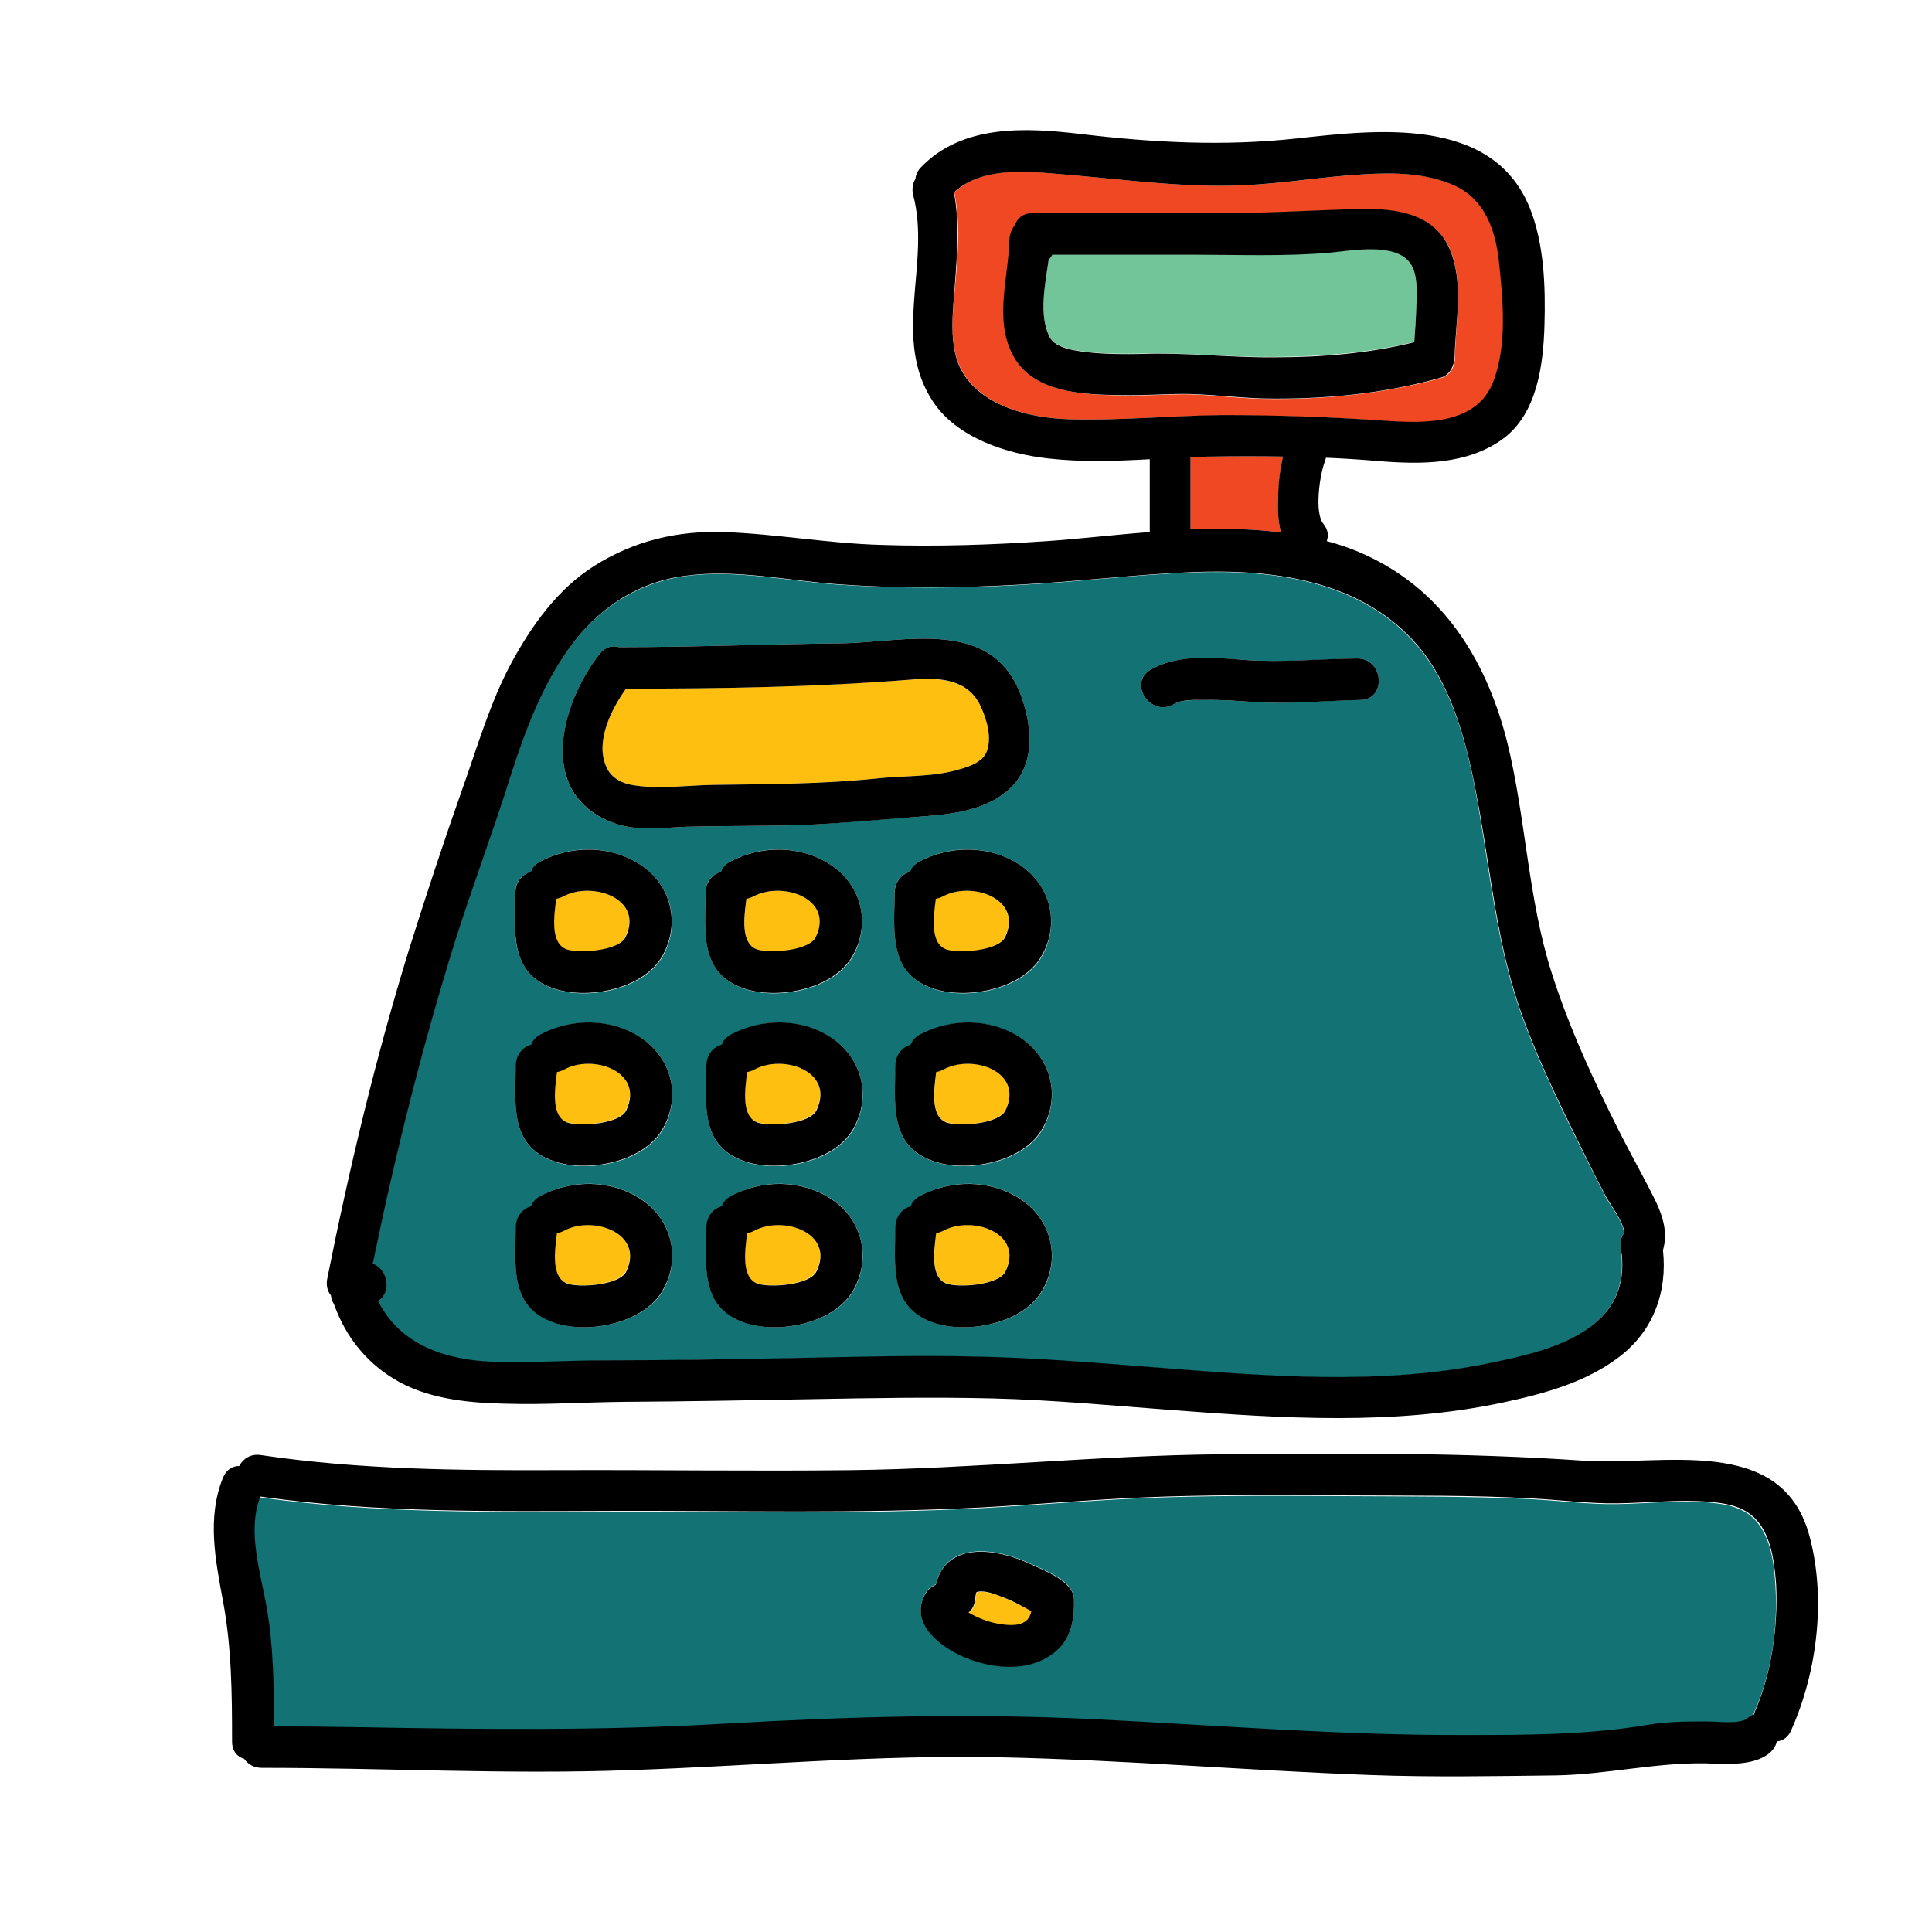 <svg width="164" height="164" viewBox="0 0 164 164" fill="none" xmlns="http://www.w3.org/2000/svg">
<path d="M127.26 22.134C126.972 19.507 126.043 16.945 123.513 15.759C121.11 14.67 118.355 14.638 115.761 14.798C112.366 14.991 109.034 15.567 105.639 15.727C100.674 15.952 95.87 15.279 90.969 14.863C87.766 14.606 83.57 13.934 81.007 16.336C81.52 18.866 81.327 21.397 81.103 23.959C80.911 26.33 80.43 29.469 81.744 31.615C83.505 34.562 87.573 35.491 90.777 35.587C95.165 35.715 99.521 35.266 103.909 35.266C108.522 35.266 113.102 35.395 117.683 35.747C120.95 36.003 125.402 36.099 126.812 32.448C127.997 29.277 127.613 25.433 127.26 22.134ZM123.513 30.302C123.513 31.07 123.128 31.871 122.327 32.095C117.427 33.441 112.334 33.953 107.241 33.857C104.87 33.825 102.5 33.441 100.13 33.473C98.496 33.505 96.862 33.601 95.229 33.569C91.994 33.505 87.573 33.377 85.94 30.045C84.434 27.002 85.652 23.511 85.716 20.34C85.716 19.891 85.908 19.475 86.196 19.123C86.388 18.546 86.869 18.13 87.67 18.13H103.461C107.305 18.13 111.116 17.905 114.96 17.777C117.971 17.681 121.591 17.905 123.032 21.044C124.313 23.927 123.545 27.259 123.513 30.302Z" fill="#EF4823"/>
<path d="M47.823 90.777C47.63 90.873 47.438 90.937 47.246 90.969C47.086 92.506 46.734 94.781 48.143 95.261C49.232 95.645 52.595 95.389 53.14 94.204C54.709 90.937 50.289 89.431 47.823 90.777ZM79.982 76.106C79.79 76.202 79.598 76.266 79.406 76.298C79.245 77.836 78.893 80.11 80.302 80.591C81.391 80.975 84.755 80.719 85.299 79.534C86.869 76.266 82.448 74.761 79.982 76.106ZM83.249 59.962C82.128 57.592 79.63 57.528 77.356 57.688C69.284 58.297 61.244 58.457 53.14 58.457C51.859 60.251 50.577 62.877 51.41 64.959C51.827 65.984 52.723 66.497 53.781 66.657C55.959 67.009 58.361 66.657 60.571 66.625C65.216 66.561 69.828 66.561 74.441 66.081C76.779 65.824 79.277 65.984 81.519 65.28C82.32 65.023 83.345 64.703 83.73 63.87C84.242 62.653 83.762 61.052 83.249 59.962ZM47.823 104.454C47.63 104.55 47.438 104.614 47.246 104.646C47.086 106.184 46.734 108.458 48.143 108.938C49.232 109.323 52.595 109.066 53.14 107.881C54.709 104.646 50.289 103.141 47.823 104.454ZM80.046 90.777C79.854 90.873 79.662 90.937 79.469 90.969C79.309 92.506 78.957 94.781 80.366 95.261C81.456 95.645 84.819 95.389 85.363 94.204C86.933 90.937 82.513 89.431 80.046 90.777ZM80.046 104.454C79.854 104.55 79.662 104.614 79.469 104.646C79.309 106.184 78.957 108.458 80.366 108.938C81.456 109.323 84.819 109.066 85.363 107.881C86.933 104.646 82.513 103.141 80.046 104.454ZM63.966 90.777C63.774 90.873 63.582 90.937 63.39 90.969C63.23 92.506 62.877 94.781 64.287 95.261C65.376 95.645 68.739 95.389 69.284 94.204C70.885 90.937 66.465 89.431 63.966 90.777ZM63.934 76.106C63.742 76.202 63.55 76.266 63.358 76.298C63.198 77.836 62.845 80.11 64.255 80.591C65.344 80.975 68.707 80.719 69.252 79.534C70.821 76.266 66.401 74.761 63.934 76.106Z" fill="#FEBF10"/>
<path d="M108.49 42.153C108.554 41 108.65 39.879 108.906 38.758C106.888 38.726 104.902 38.726 102.884 38.758C102.276 38.758 101.667 38.79 101.059 38.822V44.94C103.653 44.844 106.216 44.876 108.746 45.196C108.458 44.235 108.458 43.082 108.49 42.153Z" fill="#EF4823"/>
<path d="M150.707 134.595C150.611 132.93 150.387 131.04 149.458 129.63C148.433 128.061 146.895 127.709 145.07 127.548C142.443 127.324 139.816 127.645 137.19 127.677C134.788 127.709 132.385 127.388 130.015 127.26C124.89 127.004 119.765 127.036 114.64 127.004C109.387 126.972 104.166 126.94 98.912 127.1C93.659 127.26 88.438 127.741 83.185 128.029C72.807 128.573 62.429 128.285 52.051 128.317C42.025 128.349 31.967 128.509 22.038 127.1C20.884 130.015 22.07 133.634 22.582 136.549C23.159 139.88 23.191 143.244 23.191 146.607C25.465 146.607 27.771 146.639 30.045 146.671C40.52 146.863 50.898 146.991 61.372 146.383C71.878 145.774 82.288 145.486 92.794 145.998C103.269 146.511 113.743 147.376 124.217 147.344C129.406 147.344 134.691 147.344 139.816 146.479C141.514 146.191 143.116 146.159 144.845 146.191C145.71 146.191 147.6 146.447 148.241 145.934C148.433 145.774 148.625 145.678 148.817 145.614C148.849 145.518 148.881 145.422 148.913 145.326C150.387 142.027 150.931 138.119 150.707 134.595ZM89.944 139.848C87.83 141.962 84.531 141.738 81.936 140.681C79.95 139.88 77.163 137.83 78.509 135.332C78.733 134.916 79.053 134.627 79.438 134.499C80.302 130.752 84.627 131.392 87.477 132.737C88.63 133.282 91.065 134.147 91.161 135.652C91.225 137.094 91.033 138.759 89.944 139.848Z" fill="#127274"/>
<path d="M85.011 135.556C84.434 135.332 83.698 135.044 83.057 135.14C82.993 135.14 82.961 135.14 82.929 135.172C82.833 135.396 82.833 135.62 82.801 135.845C82.737 136.325 82.544 136.677 82.256 136.902C82.288 136.902 82.288 136.934 82.288 136.934C83.057 137.382 83.858 137.702 84.755 137.862C86.228 138.119 87.349 137.959 87.606 136.805C86.741 136.325 85.908 135.877 85.011 135.556ZM47.759 76.106C47.566 76.202 47.374 76.266 47.182 76.298C47.022 77.836 46.669 80.11 48.079 80.591C49.168 80.975 52.531 80.719 53.076 79.534C54.677 76.266 50.257 74.761 47.759 76.106Z" fill="#FEBF10"/>
<path d="M137.606 105.895V105.863C137.51 105.351 137.638 104.966 137.862 104.678C137.766 103.653 136.677 102.308 136.293 101.603C135.396 99.874 134.531 98.144 133.666 96.382C131.937 92.859 130.239 89.303 128.958 85.588C127.1 80.174 126.523 74.505 125.562 68.899C124.698 63.902 123.48 58.233 119.925 54.389C115.152 49.232 107.945 48.335 101.251 48.591C96.382 48.784 91.545 49.392 86.709 49.648C81.616 49.937 76.491 49.969 71.398 49.648C67.009 49.36 62.525 48.303 58.105 48.912C54.005 49.488 50.577 51.794 48.207 55.158C45.965 58.329 44.556 62.044 43.37 65.728C41.833 70.533 40.039 75.241 38.566 80.046C35.779 89.015 33.505 98.112 31.615 107.305C32.96 107.817 33.184 109.803 32.063 110.476C33.921 114.159 37.669 115.473 41.897 115.633C45.068 115.761 48.239 115.505 51.41 115.505C56.695 115.505 61.98 115.377 67.234 115.313C72.423 115.216 77.612 115.088 82.801 115.184C87.798 115.313 92.763 115.697 97.759 116.081C107.241 116.818 117.042 117.683 126.459 115.729C129.246 115.152 132.257 114.48 134.659 112.878C136.998 111.309 137.895 109.195 137.638 106.536C137.606 106.312 137.606 106.12 137.606 105.895ZM43.755 75.722C43.755 74.793 44.363 74.216 45.068 73.992C45.196 73.672 45.42 73.384 45.805 73.159C48.431 71.718 51.763 71.718 54.325 73.384C56.952 75.081 57.816 78.348 56.279 81.135C54.709 83.986 49.905 84.947 46.99 83.922C43.178 82.577 43.691 78.989 43.755 75.722ZM56.311 109.483C54.741 112.334 49.937 113.295 47.022 112.27C43.21 110.956 43.755 107.369 43.819 104.102C43.819 103.173 44.427 102.596 45.132 102.372C45.26 102.052 45.484 101.763 45.869 101.539C48.495 100.098 51.827 100.098 54.389 101.763C56.984 103.461 57.848 106.728 56.311 109.483ZM56.311 95.805C54.741 98.656 49.937 99.617 47.022 98.592C43.21 97.279 43.755 93.691 43.819 90.424C43.819 89.495 44.427 88.919 45.132 88.695C45.26 88.374 45.484 88.086 45.869 87.862C48.495 86.42 51.827 86.42 54.389 88.086C56.984 89.784 57.848 93.019 56.311 95.805ZM52.371 69.956C45.516 67.714 47.438 59.962 50.898 55.51C51.378 54.902 51.987 54.773 52.531 54.934C52.595 54.934 52.659 54.934 52.723 54.934C58.906 54.934 65.12 54.677 71.302 54.613C76.779 54.549 84.274 52.307 86.709 59.162C87.702 61.948 87.894 65.312 85.299 67.298C83.217 68.931 80.302 69.156 77.772 69.348C73.96 69.604 70.18 70.02 66.337 70.084C63.678 70.116 61.02 70.116 58.329 70.18C56.407 70.245 54.261 70.565 52.371 69.956ZM59.898 75.722C59.898 74.793 60.507 74.216 61.212 73.992C61.34 73.672 61.564 73.384 61.948 73.159C64.575 71.718 67.906 71.718 70.469 73.384C73.095 75.081 73.96 78.348 72.423 81.135C70.853 83.986 66.048 84.947 63.134 83.922C59.322 82.577 59.866 78.989 59.898 75.722ZM72.487 109.483C70.917 112.334 66.112 113.295 63.198 112.27C59.386 110.956 59.931 107.369 59.995 104.102C59.995 103.173 60.603 102.596 61.308 102.372C61.436 102.052 61.66 101.763 62.044 101.539C64.671 100.098 68.002 100.098 70.565 101.763C73.159 103.461 73.992 106.728 72.487 109.483ZM72.487 95.805C70.917 98.656 66.112 99.617 63.198 98.592C59.386 97.279 59.931 93.691 59.995 90.424C59.995 89.495 60.603 88.919 61.308 88.695C61.436 88.374 61.66 88.086 62.044 87.862C64.671 86.42 68.002 86.42 70.565 88.086C73.159 89.784 73.992 93.019 72.487 95.805ZM75.946 75.722C75.946 74.793 76.555 74.216 77.259 73.992C77.388 73.672 77.612 73.384 77.996 73.159C80.623 71.718 83.954 71.718 86.516 73.384C89.143 75.081 90.008 78.348 88.47 81.135C86.901 83.986 82.096 84.947 79.181 83.922C75.37 82.577 75.914 78.989 75.946 75.722ZM88.534 109.483C86.965 112.334 82.16 113.295 79.245 112.27C75.434 110.956 75.978 107.369 76.042 104.102C76.042 103.173 76.651 102.596 77.356 102.372C77.484 102.052 77.708 101.763 78.092 101.539C80.719 100.098 84.05 100.098 86.612 101.763C89.207 103.461 90.072 106.728 88.534 109.483ZM88.534 95.805C86.965 98.656 82.16 99.617 79.245 98.592C75.434 97.279 75.978 93.691 76.042 90.424C76.042 89.495 76.651 88.919 77.356 88.695C77.484 88.374 77.708 88.086 78.092 87.862C80.719 86.42 84.05 86.42 86.612 88.086C89.207 89.784 90.072 93.019 88.534 95.805ZM115.473 59.418C112.366 59.45 109.355 59.802 106.248 59.578C104.902 59.482 103.557 59.386 102.212 59.418C101.411 59.45 100.354 59.354 99.649 59.77C97.695 60.923 95.709 58.009 97.663 56.855C100.002 55.478 103.109 55.862 105.703 56.023C108.906 56.247 111.981 55.959 115.184 55.895C117.459 55.862 117.747 59.386 115.473 59.418Z" fill="#127274"/>
<path d="M63.966 104.454C63.774 104.55 63.582 104.614 63.39 104.646C63.23 106.184 62.877 108.458 64.287 108.938C65.376 109.323 68.739 109.066 69.284 107.881C70.885 104.646 66.465 103.141 63.966 104.454Z" fill="#FEBF10"/>
<path d="M119.701 22.294C118.42 20.5 114.608 21.269 112.75 21.429C108.906 21.749 105.03 21.589 101.155 21.589H89.335C89.239 21.749 89.143 21.877 89.015 22.006C88.695 24.216 88.182 26.714 89.079 28.54C89.591 29.597 91.449 29.757 92.442 29.885C93.948 30.045 95.485 30.045 97.023 30.013C100.738 29.917 104.39 30.334 108.105 30.302C112.109 30.27 116.145 29.981 120.053 29.02C120.117 28.123 120.181 27.227 120.213 26.33C120.245 25.177 120.437 23.351 119.701 22.294Z" fill="#71C598"/>
<path d="M153.558 130.239C151.155 121.719 141.066 124.441 134.435 123.993C124.217 123.288 113.935 123.352 103.685 123.448C93.179 123.545 82.769 124.666 72.263 124.794C63.998 124.89 55.702 124.762 47.438 124.794C38.982 124.826 30.526 124.762 22.134 123.513C21.269 123.384 20.628 123.833 20.308 124.441C19.763 124.441 19.219 124.73 18.93 125.434C17.553 128.83 18.29 132.449 18.93 135.909C19.667 139.848 19.699 143.82 19.699 147.824C19.699 148.657 20.148 149.138 20.724 149.298C21.044 149.746 21.525 150.066 22.23 150.066C32.64 150.066 43.082 150.643 53.492 150.259C63.966 149.906 74.409 148.945 84.915 149.17C95.421 149.394 105.863 150.291 116.338 150.675C121.591 150.867 126.812 150.771 132.033 150.707C136.293 150.643 140.457 149.618 144.717 149.682C146.383 149.714 148.785 149.97 150.195 148.817C150.547 148.529 150.739 148.177 150.835 147.824C151.348 147.76 151.796 147.472 152.052 146.863C154.295 141.834 155.031 135.524 153.558 130.239ZM148.977 145.262C148.945 145.358 148.913 145.454 148.881 145.55C148.689 145.614 148.497 145.71 148.305 145.87C147.664 146.383 145.806 146.127 144.909 146.127C143.18 146.127 141.578 146.127 139.88 146.415C134.723 147.28 129.47 147.28 124.281 147.28C113.775 147.312 103.333 146.447 92.859 145.934C82.352 145.422 71.942 145.71 61.436 146.319C50.994 146.927 40.584 146.799 30.109 146.607C27.835 146.575 25.529 146.543 23.255 146.543C23.255 143.18 23.223 139.816 22.646 136.485C22.134 133.538 20.948 129.951 22.102 127.036C32.031 128.445 42.089 128.285 52.115 128.253C62.493 128.221 72.871 128.509 83.249 127.965C88.502 127.677 93.723 127.196 98.977 127.036C104.23 126.876 109.451 126.908 114.704 126.94C119.829 126.972 124.954 126.908 130.079 127.196C132.481 127.324 134.884 127.645 137.254 127.612C139.88 127.58 142.507 127.26 145.134 127.484C146.959 127.645 148.497 127.997 149.522 129.566C150.451 131.008 150.643 132.898 150.771 134.531C150.931 138.119 150.387 142.027 148.977 145.262Z" fill="black"/>
<path d="M91.161 135.684C91.065 134.211 88.63 133.314 87.477 132.77C84.627 131.424 80.302 130.784 79.438 134.531C79.085 134.659 78.765 134.916 78.509 135.364C77.163 137.862 79.918 139.88 81.936 140.713C84.531 141.77 87.83 141.995 89.944 139.88C91.033 138.759 91.225 137.094 91.161 135.684ZM84.723 137.83C83.858 137.67 83.025 137.35 82.256 136.902C82.256 136.902 82.256 136.902 82.224 136.87C82.513 136.645 82.705 136.293 82.769 135.812C82.801 135.588 82.801 135.364 82.897 135.14C82.929 135.14 82.961 135.14 83.025 135.108C83.666 135.012 84.402 135.3 84.979 135.524C85.876 135.845 86.709 136.293 87.541 136.773C87.317 137.959 86.196 138.087 84.723 137.83ZM86.709 59.162C84.274 52.307 76.779 54.549 71.302 54.613C65.12 54.677 58.906 54.934 52.723 54.934C52.659 54.934 52.595 54.934 52.531 54.934C51.987 54.773 51.378 54.902 50.898 55.51C47.438 59.962 45.516 67.682 52.371 69.956C54.261 70.565 56.407 70.245 58.329 70.18C60.987 70.116 63.646 70.116 66.337 70.084C70.18 70.02 73.96 69.636 77.772 69.348C80.334 69.156 83.217 68.931 85.299 67.298C87.894 65.312 87.702 61.948 86.709 59.162ZM83.73 63.87C83.345 64.703 82.32 65.055 81.519 65.28C79.277 65.984 76.779 65.824 74.441 66.081C69.828 66.561 65.216 66.561 60.571 66.625C58.361 66.657 55.991 67.009 53.781 66.657C52.723 66.497 51.794 65.984 51.41 64.959C50.577 62.877 51.859 60.251 53.14 58.457C61.244 58.457 69.284 58.329 77.356 57.688C79.662 57.496 82.16 57.592 83.249 59.962C83.762 61.052 84.242 62.653 83.73 63.87ZM115.184 55.895C111.981 55.927 108.906 56.247 105.703 56.023C103.109 55.831 100.034 55.478 97.663 56.855C95.709 58.009 97.695 60.923 99.649 59.77C100.354 59.354 101.443 59.418 102.212 59.418C103.557 59.386 104.902 59.482 106.248 59.578C109.355 59.802 112.366 59.482 115.473 59.418C117.747 59.386 117.459 55.862 115.184 55.895ZM54.325 73.384C51.763 71.718 48.431 71.75 45.805 73.159C45.42 73.384 45.164 73.672 45.068 73.992C44.363 74.216 43.787 74.793 43.755 75.722C43.723 78.989 43.178 82.577 46.958 83.89C49.873 84.915 54.677 83.954 56.247 81.103C57.784 78.348 56.952 75.081 54.325 73.384ZM53.108 79.534C52.563 80.719 49.168 80.943 48.111 80.591C46.702 80.078 47.022 77.836 47.214 76.298C47.406 76.266 47.598 76.202 47.791 76.106C50.257 74.761 54.677 76.266 53.108 79.534ZM70.469 73.384C67.906 71.718 64.575 71.75 61.948 73.159C61.564 73.384 61.308 73.672 61.212 73.992C60.507 74.216 59.931 74.793 59.898 75.722C59.866 78.989 59.322 82.577 63.102 83.89C66.016 84.915 70.821 83.954 72.391 81.103C73.96 78.348 73.095 75.081 70.469 73.384ZM69.252 79.534C68.707 80.719 65.312 80.943 64.255 80.591C62.845 80.078 63.166 77.836 63.358 76.298C63.55 76.266 63.742 76.202 63.934 76.106C66.401 74.761 70.821 76.266 69.252 79.534ZM86.516 73.384C83.954 71.718 80.623 71.75 77.996 73.159C77.612 73.384 77.356 73.672 77.259 73.992C76.555 74.216 75.978 74.793 75.946 75.722C75.914 78.989 75.37 82.577 79.149 83.89C82.064 84.915 86.869 83.954 88.438 81.103C90.008 78.348 89.143 75.081 86.516 73.384ZM85.331 79.534C84.787 80.719 81.391 80.943 80.334 80.591C78.925 80.078 79.245 77.836 79.438 76.298C79.63 76.266 79.822 76.202 80.014 76.106C82.448 74.761 86.869 76.266 85.331 79.534ZM54.357 88.054C51.794 86.388 48.463 86.42 45.837 87.83C45.452 88.054 45.196 88.342 45.1 88.662C44.395 88.887 43.819 89.463 43.787 90.392C43.755 93.659 43.21 97.247 46.99 98.56C49.905 99.585 54.709 98.624 56.279 95.773C57.848 93.019 56.984 89.784 54.357 88.054ZM53.172 94.236C52.627 95.421 49.232 95.645 48.175 95.293C46.766 94.781 47.086 92.538 47.278 91.001C47.47 90.969 47.663 90.905 47.855 90.809C50.289 89.431 54.709 90.937 53.172 94.236ZM70.533 88.054C67.97 86.388 64.639 86.42 62.013 87.83C61.628 88.054 61.372 88.342 61.276 88.662C60.571 88.887 59.995 89.463 59.962 90.392C59.931 93.659 59.386 97.247 63.166 98.56C66.081 99.585 70.885 98.624 72.455 95.773C73.992 93.019 73.159 89.784 70.533 88.054ZM69.316 94.236C68.771 95.421 65.376 95.645 64.319 95.293C62.909 94.781 63.23 92.538 63.422 91.001C63.614 90.969 63.806 90.905 63.998 90.809C66.465 89.431 70.885 90.937 69.316 94.236ZM86.581 88.054C84.018 86.388 80.687 86.42 78.06 87.83C77.676 88.054 77.419 88.342 77.323 88.662C76.619 88.887 76.042 89.463 76.01 90.392C75.978 93.659 75.434 97.247 79.213 98.56C82.128 99.585 86.933 98.624 88.502 95.773C90.072 93.019 89.207 89.784 86.581 88.054ZM85.363 94.236C84.819 95.421 81.423 95.645 80.366 95.293C78.957 94.781 79.277 92.538 79.469 91.001C79.662 90.969 79.854 90.905 80.046 90.809C82.513 89.431 86.933 90.937 85.363 94.236ZM54.357 101.763C51.794 100.098 48.463 100.13 45.837 101.539C45.452 101.763 45.196 102.052 45.1 102.372C44.395 102.596 43.819 103.173 43.787 104.102C43.755 107.369 43.21 110.956 46.99 112.27C49.905 113.295 54.709 112.334 56.279 109.483C57.848 106.728 56.984 103.461 54.357 101.763ZM53.172 107.913C52.627 109.098 49.232 109.323 48.175 108.97C46.766 108.458 47.086 106.216 47.278 104.678C47.47 104.646 47.663 104.582 47.855 104.486C50.289 103.141 54.709 104.646 53.172 107.913ZM70.533 101.763C67.97 100.098 64.639 100.13 62.013 101.539C61.628 101.763 61.372 102.052 61.276 102.372C60.571 102.596 59.995 103.173 59.962 104.102C59.931 107.369 59.386 110.956 63.166 112.27C66.081 113.295 70.885 112.334 72.455 109.483C73.992 106.728 73.159 103.461 70.533 101.763ZM69.316 107.913C68.771 109.098 65.376 109.323 64.319 108.97C62.909 108.458 63.23 106.216 63.422 104.678C63.614 104.646 63.806 104.582 63.998 104.486C66.465 103.141 70.885 104.646 69.316 107.913ZM86.581 101.763C84.018 100.098 80.687 100.13 78.06 101.539C77.676 101.763 77.419 102.052 77.323 102.372C76.619 102.596 76.042 103.173 76.01 104.102C75.978 107.369 75.434 110.956 79.213 112.27C82.128 113.295 86.933 112.334 88.502 109.483C90.072 106.728 89.207 103.461 86.581 101.763ZM85.363 107.913C84.819 109.098 81.423 109.323 80.366 108.97C78.957 108.458 79.277 106.216 79.469 104.678C79.662 104.646 79.854 104.582 80.046 104.486C82.513 103.141 86.933 104.646 85.363 107.913Z" fill="black"/>
<path d="M140.553 101.988C139.592 100.034 138.535 98.176 137.542 96.222C135.332 91.834 133.25 87.381 131.745 82.673C129.695 76.331 129.534 69.444 127.933 62.973C126.299 56.503 122.936 50.737 116.85 47.566C115.505 46.862 114.095 46.317 112.622 45.933C112.782 45.484 112.75 44.972 112.334 44.459C111.565 43.531 112.013 40.359 112.462 39.174C112.494 39.078 112.526 38.95 112.558 38.854C114.063 38.918 115.569 39.014 117.042 39.142C120.63 39.431 124.537 39.462 127.58 37.252C130.495 35.106 131.008 30.942 131.104 27.579C131.2 24.344 131.072 20.66 129.855 17.649C126.684 9.802 116.818 11.019 110.059 11.755C103.845 12.428 97.888 12.108 91.706 11.371C87.061 10.827 81.712 10.538 78.188 14.19C77.868 14.51 77.74 14.863 77.708 15.183C77.484 15.567 77.388 16.048 77.516 16.56C79.053 22.326 75.626 28.732 79.213 34.113C81.263 37.188 85.491 38.534 88.983 38.918C91.834 39.238 94.716 39.142 97.599 38.982V45.164C94.62 45.388 91.673 45.741 88.887 45.933C84.178 46.253 79.469 46.413 74.729 46.253C70.277 46.125 65.92 45.324 61.468 45.164C57.496 45.036 53.844 45.901 50.481 48.015C47.342 49.969 45.1 53.14 43.37 56.343C41.609 59.642 40.552 63.294 39.302 66.817C37.701 71.334 36.195 75.914 34.754 80.495C31.903 89.719 29.661 99.105 27.771 108.586C27.675 109.13 27.803 109.611 28.091 109.963C28.123 110.252 28.22 110.508 28.348 110.7C29.373 113.583 31.262 115.889 33.985 117.363C36.708 118.804 39.943 119.092 42.954 119.156C46.285 119.252 49.648 119.028 52.98 118.996C58.265 118.964 63.55 118.868 68.803 118.772C73.96 118.676 79.149 118.58 84.306 118.708C89.399 118.836 94.46 119.316 99.553 119.701C108.874 120.405 118.355 121.014 127.548 119.06C131.008 118.323 134.595 117.363 137.446 115.184C140.361 112.974 141.546 109.643 141.162 106.12C141.578 104.71 141.194 103.333 140.553 101.988ZM90.745 35.587C87.541 35.491 83.473 34.562 81.712 31.615C80.43 29.469 80.911 26.33 81.071 23.959C81.263 21.397 81.456 18.834 80.975 16.336C83.537 13.966 87.766 14.606 90.937 14.863C95.838 15.279 100.674 15.952 105.607 15.727C109.002 15.567 112.334 14.991 115.729 14.798C118.291 14.638 121.078 14.67 123.48 15.759C126.011 16.913 126.94 19.507 127.228 22.134C127.58 25.433 127.965 29.277 126.748 32.416C125.338 36.067 120.918 35.939 117.619 35.715C113.038 35.395 108.458 35.234 103.845 35.234C99.521 35.266 95.133 35.715 90.745 35.587ZM108.746 45.196C106.248 44.876 103.653 44.844 101.059 44.94V38.822C101.667 38.79 102.276 38.758 102.884 38.758C104.902 38.726 106.888 38.726 108.906 38.758C108.65 39.847 108.522 41 108.49 42.153C108.458 43.082 108.458 44.235 108.746 45.196ZM137.606 105.831V105.863C137.574 106.088 137.606 106.312 137.67 106.504C137.927 109.163 137.03 111.277 134.691 112.846C132.321 114.448 129.278 115.12 126.491 115.697C117.074 117.651 107.273 116.786 97.791 116.049C92.827 115.665 87.83 115.248 82.833 115.152C77.644 115.024 72.455 115.184 67.266 115.28C61.98 115.377 56.695 115.473 51.442 115.473C48.271 115.473 45.1 115.697 41.929 115.601C37.701 115.441 33.953 114.127 32.095 110.444C33.216 109.771 32.992 107.785 31.647 107.273C33.537 98.08 35.811 88.983 38.598 80.014C40.103 75.209 41.897 70.501 43.402 65.696C44.587 62.013 45.997 58.297 48.239 55.126C50.609 51.763 54.005 49.424 58.137 48.88C62.557 48.271 67.009 49.328 71.43 49.616C76.523 49.969 81.648 49.905 86.741 49.616C91.609 49.36 96.446 48.752 101.283 48.559C107.977 48.303 115.184 49.2 119.957 54.357C123.512 58.201 124.698 63.902 125.595 68.867C126.587 74.473 127.132 80.142 128.99 85.555C130.271 89.271 131.969 92.827 133.698 96.35C134.563 98.08 135.396 99.841 136.325 101.571C136.709 102.276 137.766 103.621 137.895 104.646C137.638 104.934 137.51 105.351 137.606 105.831Z" fill="black"/>
<path d="M123 21.012C121.559 17.873 117.971 17.649 114.928 17.745C111.084 17.873 107.273 18.098 103.429 18.098H87.638C86.837 18.098 86.356 18.514 86.164 19.091C85.876 19.443 85.716 19.859 85.684 20.308C85.62 23.479 84.402 27.002 85.908 30.013C87.541 33.377 91.962 33.505 95.197 33.537C96.831 33.569 98.464 33.473 100.098 33.441C102.436 33.409 104.838 33.761 107.209 33.825C112.302 33.921 117.395 33.441 122.295 32.063C123.096 31.839 123.448 31.006 123.48 30.27C123.545 27.259 124.313 23.927 123 21.012ZM120.213 26.362C120.181 27.259 120.117 28.155 120.053 29.052C116.145 30.013 112.141 30.334 108.105 30.334C104.39 30.366 100.738 29.917 97.023 30.045C95.485 30.077 93.98 30.077 92.442 29.917C91.449 29.789 89.591 29.629 89.079 28.572C88.182 26.746 88.695 24.248 89.015 22.038C89.143 21.909 89.239 21.781 89.335 21.621H101.155C104.998 21.621 108.906 21.781 112.75 21.461C114.608 21.301 118.42 20.532 119.701 22.326C120.438 23.351 120.245 25.177 120.213 26.362Z" fill="black"/>
</svg>
